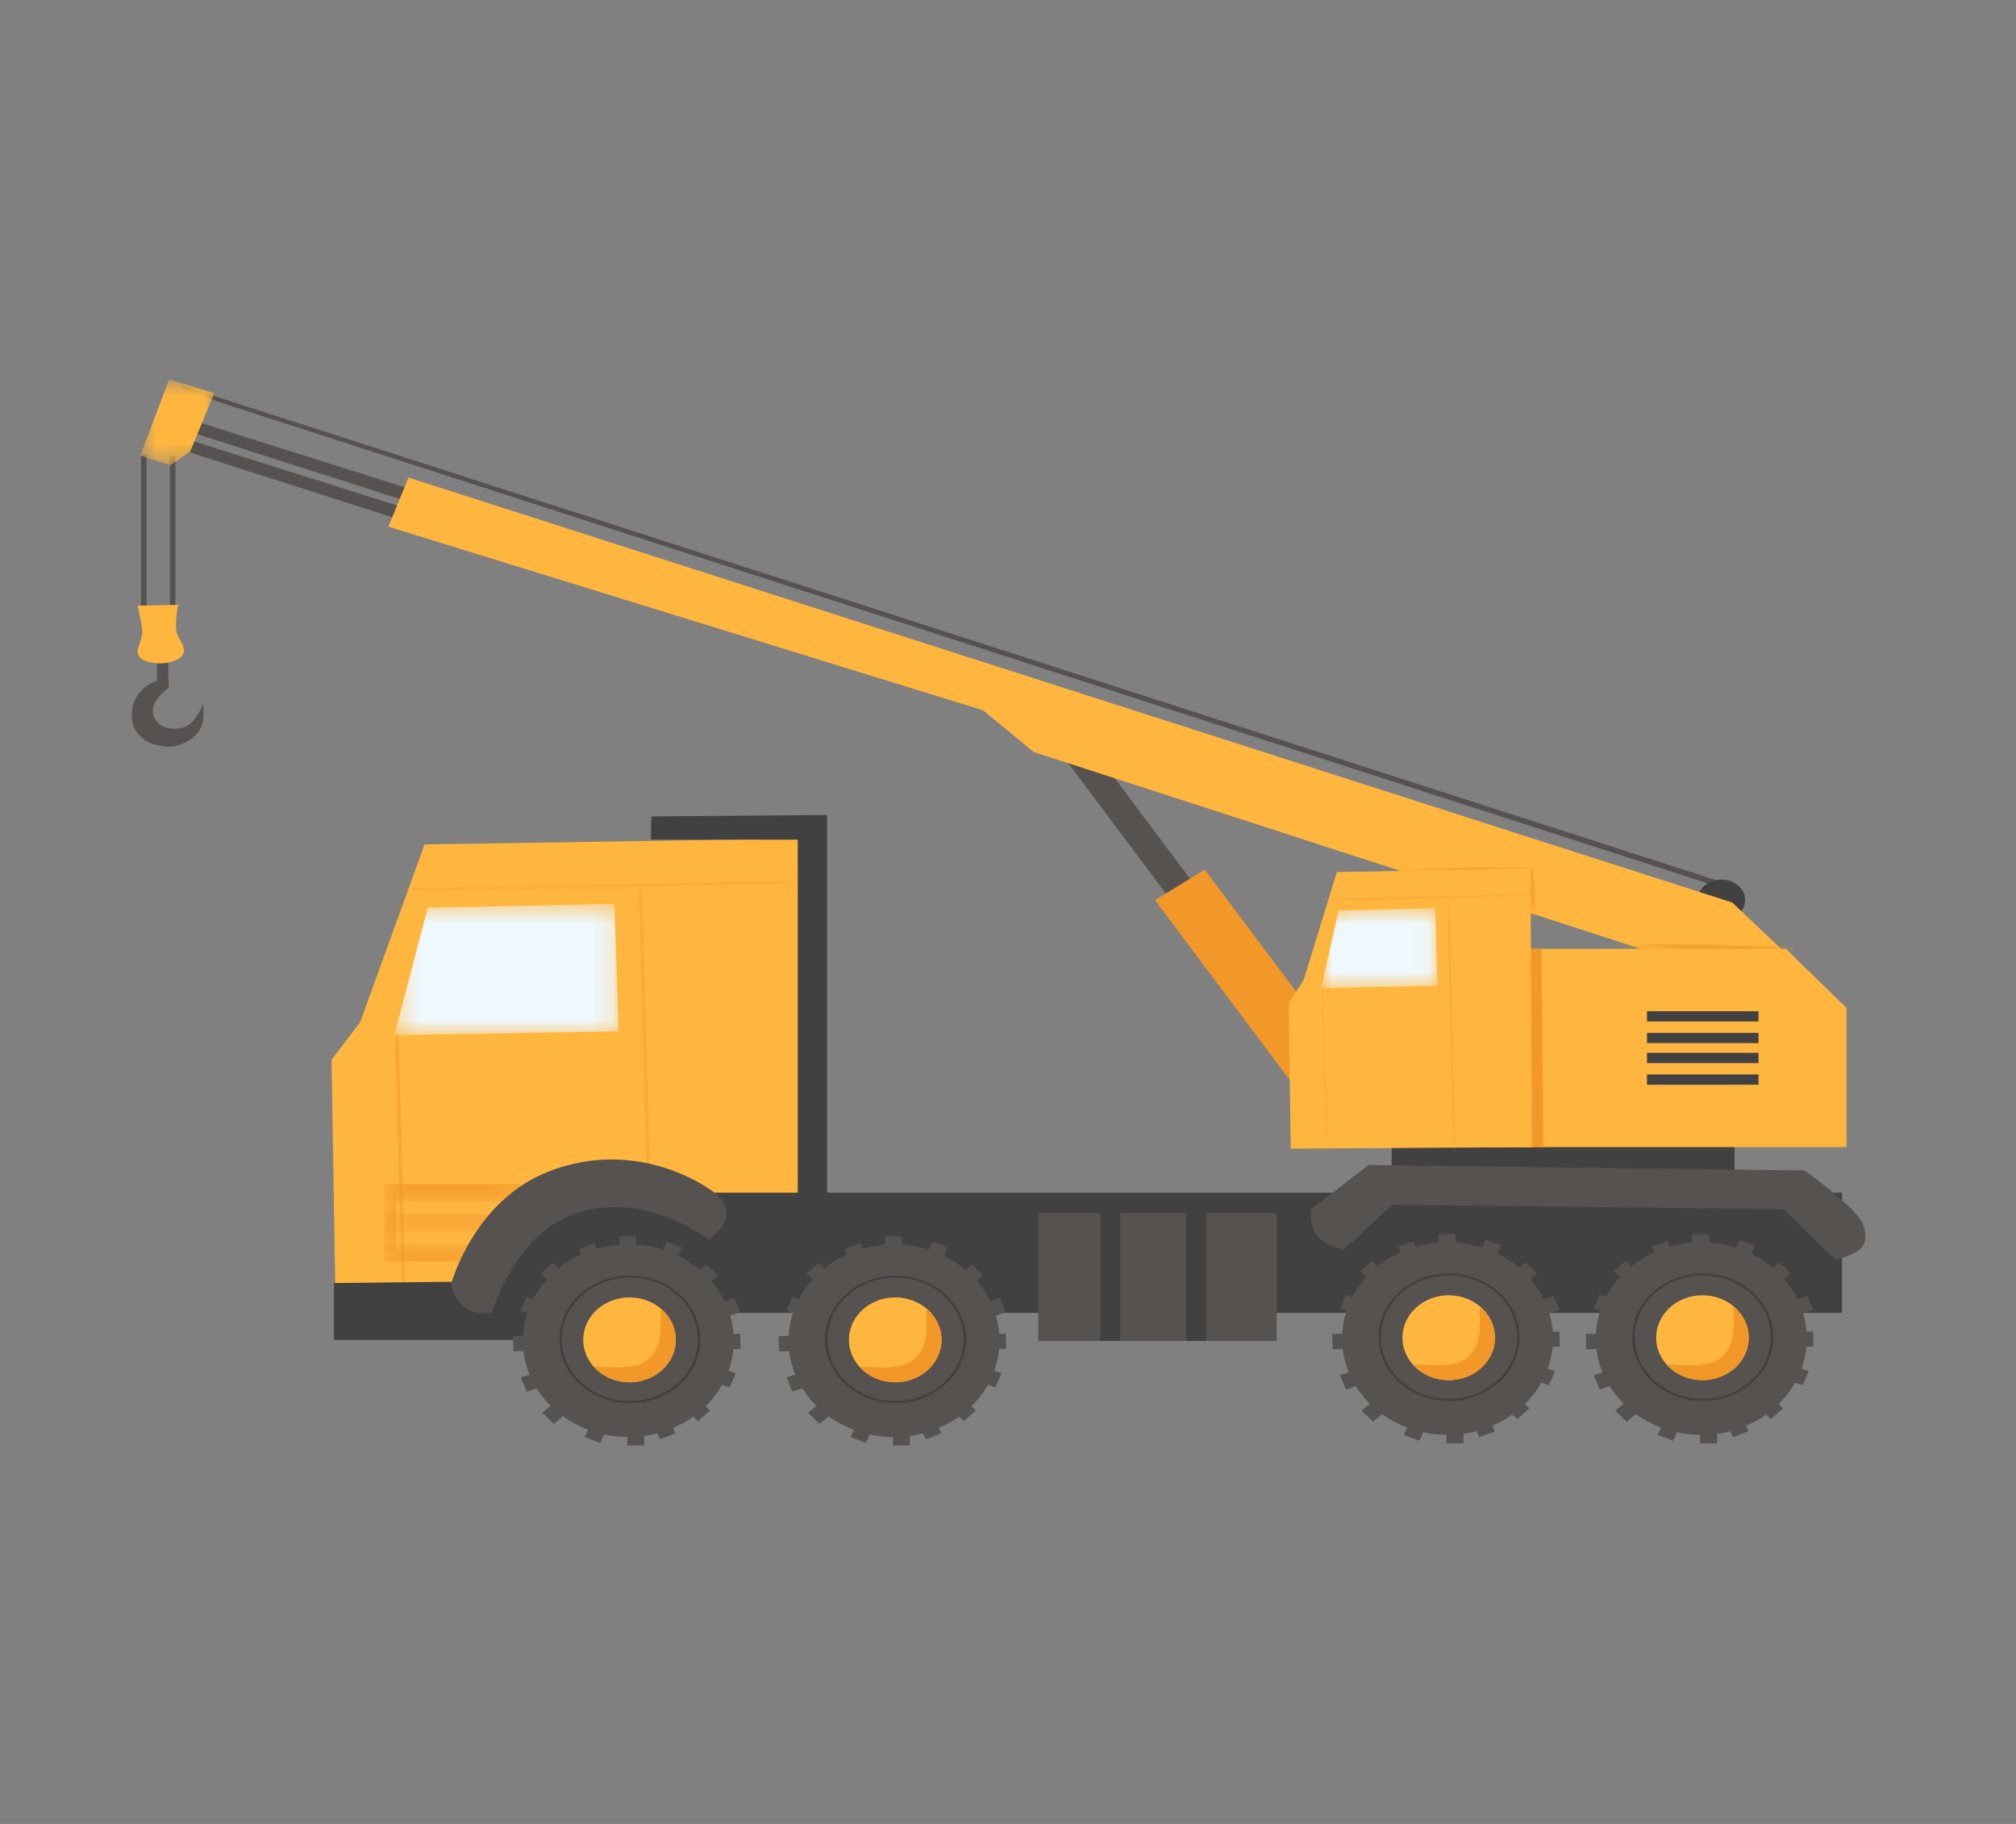 <svg width="84" height="76" viewBox="0 0 84 76" fill="none" xmlns="http://www.w3.org/2000/svg">
<rect x="0" y="0" width="84" height="76" fill="#808080" stroke="none"/>
<path fill-rule="evenodd" clip-rule="evenodd" d="M33.251 34.944L17.69 35.184L15.01 42.586L13.814 44.165L13.978 54.137L33.368 54.031L33.251 34.944Z" fill="#FFB63F"/>
<mask id="mask0_411_587" style="mask-type:luminance" maskUnits="userSpaceOnUse" x="15" y="36" width="19" height="2">
<path d="M15.97 36.593H33.371V37.156H15.97V36.593Z" fill="white"/>
</mask>
<g mask="url(#mask0_411_587)">
<mask id="mask1_411_587" style="mask-type:luminance" maskUnits="userSpaceOnUse" x="13" y="34" width="21" height="21">
<path fill-rule="evenodd" clip-rule="evenodd" d="M33.251 34.944L17.69 35.184L15.01 42.586L13.814 44.165L13.978 54.137L33.368 54.031L33.251 34.944Z" fill="white"/>
</mask>
<g mask="url(#mask1_411_587)">
<path fill-rule="evenodd" clip-rule="evenodd" d="M16.116 37.156L33.447 36.819C33.488 36.818 33.52 36.788 33.52 36.751C33.519 36.714 33.485 36.684 33.444 36.685L16.113 37.022C16.072 37.023 16.04 37.053 16.041 37.09C16.041 37.127 16.075 37.157 16.116 37.156Z" fill="#F29828"/>
</g>
</g>
<mask id="mask2_411_587" style="mask-type:luminance" maskUnits="userSpaceOnUse" x="26" y="36" width="2" height="17">
<path d="M26.548 36.968H27.274V52.825H26.548V36.968Z" fill="white"/>
</mask>
<g mask="url(#mask2_411_587)">
<mask id="mask3_411_587" style="mask-type:luminance" maskUnits="userSpaceOnUse" x="13" y="34" width="21" height="21">
<path fill-rule="evenodd" clip-rule="evenodd" d="M33.252 34.944L17.691 35.184L15.011 42.586L13.815 44.165L13.978 54.137L33.368 54.031L33.252 34.944Z" fill="white"/>
</mask>
<g mask="url(#mask3_411_587)">
<path fill-rule="evenodd" clip-rule="evenodd" d="M26.612 37.04L27.041 52.715C27.042 52.752 27.076 52.781 27.117 52.78C27.158 52.779 27.19 52.748 27.189 52.711L26.76 37.037C26.759 37 26.725 36.971 26.684 36.972C26.643 36.973 26.611 37.003 26.612 37.04Z" fill="#F29828"/>
</g>
</g>
<mask id="mask4_411_587" style="mask-type:luminance" maskUnits="userSpaceOnUse" x="16" y="42" width="2" height="13">
<path d="M16.385 42.879H17.111V54.138H16.385V42.879Z" fill="white"/>
</mask>
<g mask="url(#mask4_411_587)">
<mask id="mask5_411_587" style="mask-type:luminance" maskUnits="userSpaceOnUse" x="13" y="34" width="21" height="21">
<path fill-rule="evenodd" clip-rule="evenodd" d="M33.251 34.944L17.69 35.184L15.01 42.586L13.814 44.165L13.978 54.137L33.368 54.031L33.251 34.944Z" fill="white"/>
</mask>
<g mask="url(#mask5_411_587)">
<path fill-rule="evenodd" clip-rule="evenodd" d="M16.457 43.008L16.885 58.682C16.886 58.719 16.92 58.748 16.961 58.747C17.002 58.746 17.034 58.716 17.033 58.679L16.604 43.005C16.604 42.968 16.57 42.938 16.529 42.939C16.488 42.94 16.456 42.971 16.457 43.008Z" fill="#F29828"/>
</g>
</g>
<mask id="mask6_411_587" style="mask-type:luminance" maskUnits="userSpaceOnUse" x="15" y="49" width="7" height="2">
<path d="M15.97 49.259H21.778V50.104H15.97V49.259Z" fill="white"/>
</mask>
<g mask="url(#mask6_411_587)">
<mask id="mask7_411_587" style="mask-type:luminance" maskUnits="userSpaceOnUse" x="13" y="34" width="21" height="21">
<path fill-rule="evenodd" clip-rule="evenodd" d="M33.251 34.944L17.69 35.184L15.01 42.586L13.814 44.165L13.978 54.137L33.368 54.031L33.251 34.944Z" fill="white"/>
</mask>
<g mask="url(#mask7_411_587)">
<path fill-rule="evenodd" clip-rule="evenodd" d="M16.013 49.332H21.712V50.068H16.013V49.332Z" fill="#F29828"/>
</g>
</g>
<mask id="mask8_411_587" style="mask-type:luminance" maskUnits="userSpaceOnUse" x="15" y="49" width="2" height="4">
<path d="M15.97 49.635H16.592V52.262H15.97V49.635Z" fill="white"/>
</mask>
<g mask="url(#mask8_411_587)">
<mask id="mask9_411_587" style="mask-type:luminance" maskUnits="userSpaceOnUse" x="13" y="34" width="21" height="21">
<path fill-rule="evenodd" clip-rule="evenodd" d="M33.251 34.944L17.69 35.184L15.01 42.586L13.814 44.165L13.978 54.137L33.368 54.031L33.251 34.944Z" fill="white"/>
</mask>
<g mask="url(#mask9_411_587)">
<path fill-rule="evenodd" clip-rule="evenodd" d="M16.013 49.699H16.51V52.202H16.013V49.699Z" fill="#F29828"/>
</g>
</g>
<mask id="mask10_411_587" style="mask-type:luminance" maskUnits="userSpaceOnUse" x="15" y="50" width="7" height="2">
<path d="M15.97 50.573H21.57V51.324H15.97V50.573Z" fill="white"/>
</mask>
<g mask="url(#mask10_411_587)">
<mask id="mask11_411_587" style="mask-type:luminance" maskUnits="userSpaceOnUse" x="13" y="34" width="21" height="21">
<path fill-rule="evenodd" clip-rule="evenodd" d="M33.251 34.944L17.69 35.184L15.01 42.586L13.814 44.165L13.978 54.137L33.368 54.031L33.251 34.944Z" fill="white"/>
</mask>
<g mask="url(#mask11_411_587)">
<path fill-rule="evenodd" clip-rule="evenodd" d="M16.013 50.583H21.532V51.319H16.013V50.583Z" fill="#F29828"/>
</g>
</g>
<mask id="mask12_411_587" style="mask-type:luminance" maskUnits="userSpaceOnUse" x="15" y="51" width="6" height="2">
<path d="M15.97 51.793H20.741V52.637H15.97V51.793Z" fill="white"/>
</mask>
<g mask="url(#mask12_411_587)">
<mask id="mask13_411_587" style="mask-type:luminance" maskUnits="userSpaceOnUse" x="13" y="34" width="21" height="21">
<path fill-rule="evenodd" clip-rule="evenodd" d="M33.251 34.944L17.69 35.184L15.01 42.586L13.814 44.165L13.978 54.137L33.368 54.031L33.251 34.944Z" fill="white"/>
</mask>
<g mask="url(#mask13_411_587)">
<path fill-rule="evenodd" clip-rule="evenodd" d="M16.013 51.834H20.701V52.57H16.013V51.834Z" fill="#F29828"/>
</g>
</g>
<mask id="mask14_411_587" style="mask-type:luminance" maskUnits="userSpaceOnUse" x="16" y="37" width="10" height="7">
<path d="M16.385 37.625H25.822V43.161H16.385V37.625Z" fill="white"/>
</mask>
<g mask="url(#mask14_411_587)">
<mask id="mask15_411_587" style="mask-type:luminance" maskUnits="userSpaceOnUse" x="13" y="34" width="21" height="21">
<path fill-rule="evenodd" clip-rule="evenodd" d="M33.251 34.944L17.69 35.184L15.01 42.586L13.814 44.165L13.978 54.137L33.368 54.031L33.251 34.944Z" fill="white"/>
</mask>
<g mask="url(#mask15_411_587)">
<path fill-rule="evenodd" clip-rule="evenodd" d="M25.6 37.661L17.824 37.822L16.429 43.135L25.773 42.972L25.6 37.661Z" fill="#EEF9FF"/>
</g>
</g>
<path fill-rule="evenodd" clip-rule="evenodd" d="M34.464 52.201V33.961L27.139 34.018L27.12 34.981L33.239 34.99V52.201H34.464Z" fill="#414141"/>
<path fill-rule="evenodd" clip-rule="evenodd" d="M43.25 30.117L44.255 29.501L55.812 44.928L54.807 45.544L43.25 30.117Z" fill="#55524F"/>
<path fill-rule="evenodd" clip-rule="evenodd" d="M48.124 37.507L50.198 36.237L56.427 44.551L54.353 45.822L48.124 37.507Z" fill="#F29828"/>
<path fill-rule="evenodd" clip-rule="evenodd" d="M6.699 17.954L6.566 18.422L18.454 22.226L18.517 21.687L6.699 17.954Z" fill="#55524F"/>
<path fill-rule="evenodd" clip-rule="evenodd" d="M7.063 17.211L6.93 17.678L18.818 21.482L18.881 20.943L7.063 17.211Z" fill="#55524F"/>
<path fill-rule="evenodd" clip-rule="evenodd" d="M7.484 16.036L7.73 16.301L72.366 37.198L72.348 36.947L7.484 16.036Z" fill="#55524F"/>
<path d="M72.714 37.496C72.714 37.551 72.708 37.606 72.695 37.661C72.682 37.715 72.664 37.768 72.639 37.819C72.614 37.87 72.584 37.919 72.547 37.965C72.511 38.011 72.47 38.054 72.424 38.093C72.378 38.132 72.328 38.167 72.274 38.198C72.22 38.229 72.163 38.255 72.103 38.276C72.043 38.297 71.981 38.313 71.917 38.324C71.854 38.335 71.789 38.34 71.724 38.34C71.659 38.34 71.595 38.335 71.531 38.324C71.467 38.313 71.405 38.297 71.345 38.276C71.285 38.255 71.228 38.229 71.174 38.198C71.12 38.167 71.07 38.132 71.024 38.093C70.978 38.054 70.937 38.011 70.901 37.965C70.865 37.919 70.834 37.87 70.809 37.819C70.784 37.768 70.766 37.715 70.753 37.661C70.74 37.606 70.734 37.551 70.734 37.496C70.734 37.44 70.74 37.385 70.753 37.331C70.766 37.277 70.784 37.224 70.809 37.173C70.834 37.121 70.865 37.073 70.901 37.027C70.937 36.981 70.978 36.938 71.024 36.899C71.07 36.859 71.12 36.825 71.174 36.794C71.228 36.763 71.285 36.737 71.345 36.716C71.405 36.694 71.467 36.678 71.531 36.668C71.595 36.657 71.659 36.651 71.724 36.651C71.789 36.651 71.854 36.657 71.917 36.668C71.981 36.678 72.043 36.694 72.103 36.716C72.163 36.737 72.22 36.763 72.274 36.794C72.328 36.825 72.378 36.859 72.424 36.899C72.47 36.938 72.511 36.981 72.547 37.027C72.584 37.073 72.614 37.121 72.639 37.173C72.664 37.224 72.682 37.277 72.695 37.331C72.708 37.385 72.714 37.44 72.714 37.496Z" fill="#414141"/>
<path fill-rule="evenodd" clip-rule="evenodd" d="M5.878 18.97H6.107V25.887H5.878V18.97Z" fill="#55524F"/>
<path fill-rule="evenodd" clip-rule="evenodd" d="M7.081 19.007H7.309V25.925H7.081V19.007Z" fill="#55524F"/>
<mask id="mask16_411_587" style="mask-type:luminance" maskUnits="userSpaceOnUse" x="5" y="15" width="5" height="5">
<path d="M5.808 15.765H9.022V19.422H5.808V15.765Z" fill="white"/>
</mask>
<g mask="url(#mask16_411_587)">
<path fill-rule="evenodd" clip-rule="evenodd" d="M8.93 16.381L7.045 15.811L5.845 18.991L7.105 19.383L7.927 18.81L8.93 16.381Z" fill="#FFB63F"/>
</g>
<path fill-rule="evenodd" clip-rule="evenodd" d="M7.029 28.663C7.029 28.663 5.961 29.366 6.529 30.06C6.847 30.449 7.545 30.448 7.901 30.175C8.226 29.924 8.467 29.381 8.439 29.297C8.439 29.297 8.592 29.917 8.334 30.383C8.087 30.83 7.483 31.11 7.067 31.11C6.216 31.11 5.345 30.643 5.515 29.525C5.65 28.635 6.541 28.363 6.541 28.363L6.543 27.102L6.999 27.141L7.029 28.663Z" fill="#55524F"/>
<path fill-rule="evenodd" clip-rule="evenodd" d="M7.414 25.201L5.731 25.236C5.731 25.236 5.921 25.987 5.929 26.335C5.938 26.677 5.622 27.075 5.779 27.326C6.065 27.783 7.424 27.734 7.641 27.233C7.772 26.931 7.375 26.589 7.338 26.251C7.3 25.912 7.414 25.201 7.414 25.201Z" fill="#FFB63F"/>
<path fill-rule="evenodd" clip-rule="evenodd" d="M17.021 19.899L16.182 21.945L40.956 29.596L43.07 31.334L74.76 41.61L76.327 41.546L72.177 37.606L17.021 19.899Z" fill="#FFB63F"/>
<mask id="mask17_411_587" style="mask-type:luminance" maskUnits="userSpaceOnUse" x="56" y="36" width="9" height="4">
<path d="M56.933 36.03H64.089V39.97H56.933V36.03Z" fill="white"/>
</mask>
<g mask="url(#mask17_411_587)">
<mask id="mask18_411_587" style="mask-type:luminance" maskUnits="userSpaceOnUse" x="15" y="19" width="63" height="24">
<path d="M15.94 22.55L17.061 19.722L77.242 39.237L76.121 42.065L15.94 22.55Z" fill="white"/>
</mask>
<g mask="url(#mask18_411_587)">
<mask id="mask19_411_587" style="mask-type:luminance" maskUnits="userSpaceOnUse" x="16" y="19" width="61" height="23">
<path fill-rule="evenodd" clip-rule="evenodd" d="M17.02 19.899L16.181 21.945L40.955 29.596L43.07 31.334L74.759 41.61L76.326 41.546L72.176 37.606L17.02 19.899Z" fill="white"/>
</mask>
<g mask="url(#mask19_411_587)">
<path fill-rule="evenodd" clip-rule="evenodd" d="M57.016 36.12C56.918 36.078 57.44 36.645 57.476 36.634C57.913 36.498 57.694 36.375 58.153 36.293C59.368 36.078 63.874 36.166 63.874 36.166C63.874 36.166 64.132 38.618 63.902 39.877L57.016 36.12Z" fill="#F29828"/>
</g>
</g>
</g>
<mask id="mask20_411_587" style="mask-type:luminance" maskUnits="userSpaceOnUse" x="64" y="39" width="11" height="3">
<path d="M64.504 39.22H74.874V41.659H64.504V39.22Z" fill="white"/>
</mask>
<g mask="url(#mask20_411_587)">
<mask id="mask21_411_587" style="mask-type:luminance" maskUnits="userSpaceOnUse" x="15" y="19" width="63" height="24">
<path d="M15.94 22.55L17.061 19.722L77.243 39.237L76.122 42.065L15.94 22.55Z" fill="white"/>
</mask>
<g mask="url(#mask21_411_587)">
<mask id="mask22_411_587" style="mask-type:luminance" maskUnits="userSpaceOnUse" x="16" y="19" width="61" height="23">
<path fill-rule="evenodd" clip-rule="evenodd" d="M17.021 19.899L16.182 21.945L40.956 29.596L43.07 31.334L74.76 41.61L76.327 41.546L72.177 37.606L17.021 19.899Z" fill="white"/>
</mask>
<g mask="url(#mask22_411_587)">
<path fill-rule="evenodd" clip-rule="evenodd" d="M66.415 40.743C66.317 40.702 64.525 41.475 64.542 41.446C64.711 41.137 66.354 39.256 66.354 39.256L74.812 39.459C74.812 39.459 73.938 41.465 73.707 42.724L66.415 40.743Z" fill="#F29828"/>
</g>
</g>
</g>
<path fill-rule="evenodd" clip-rule="evenodd" d="M57.986 46.957H72.272V50.261H57.986V46.957Z" fill="#414141"/>
<path fill-rule="evenodd" clip-rule="evenodd" d="M76.937 41.994L74.408 39.536H62.102V47.798H76.937V41.994Z" fill="#FFB63F"/>
<path fill-rule="evenodd" clip-rule="evenodd" d="M64.309 47.798L64.226 39.536H62.102V47.798H64.309Z" fill="#F29828"/>
<path fill-rule="evenodd" clip-rule="evenodd" d="M73.272 44.77H68.625V45.198H73.272V44.77ZM73.272 43.869H68.625V44.297H73.272V43.869ZM73.272 43.037H68.625V43.464H73.272V43.037ZM73.272 42.136H68.625V42.563H73.272V42.136Z" fill="#414141"/>
<path fill-rule="evenodd" clip-rule="evenodd" d="M63.77 36.191L55.704 36.337L54.315 40.838L53.695 41.799L53.78 47.863L63.83 47.799L63.77 36.191Z" fill="#FFB63F"/>
<mask id="mask23_411_587" style="mask-type:luminance" maskUnits="userSpaceOnUse" x="54" y="37" width="10" height="1">
<path d="M54.755 37.249H63.832V37.625H54.755V37.249Z" fill="white"/>
</mask>
<g mask="url(#mask23_411_587)">
<mask id="mask24_411_587" style="mask-type:luminance" maskUnits="userSpaceOnUse" x="53" y="36" width="11" height="12">
<path fill-rule="evenodd" clip-rule="evenodd" d="M63.77 36.191L55.704 36.337L54.315 40.838L53.695 41.799L53.78 47.863L63.83 47.799L63.77 36.191Z" fill="white"/>
</mask>
<g mask="url(#mask24_411_587)">
<path fill-rule="evenodd" clip-rule="evenodd" d="M54.888 37.536L63.872 37.331C63.893 37.33 63.91 37.312 63.909 37.289C63.909 37.267 63.891 37.249 63.87 37.249L54.887 37.454C54.866 37.455 54.849 37.473 54.849 37.496C54.85 37.518 54.867 37.536 54.888 37.536Z" fill="#F29828"/>
</g>
</g>
<mask id="mask25_411_587" style="mask-type:luminance" maskUnits="userSpaceOnUse" x="60" y="37" width="1" height="11">
<path d="M60.252 37.343H60.667V47.866H60.252V37.343Z" fill="white"/>
</mask>
<g mask="url(#mask25_411_587)">
<mask id="mask26_411_587" style="mask-type:luminance" maskUnits="userSpaceOnUse" x="53" y="36" width="11" height="12">
<path fill-rule="evenodd" clip-rule="evenodd" d="M63.77 36.191L55.705 36.337L54.316 40.838L53.695 41.799L53.78 47.863L63.831 47.799L63.77 36.191Z" fill="white"/>
</mask>
<g mask="url(#mask26_411_587)">
<path fill-rule="evenodd" clip-rule="evenodd" d="M60.311 37.47L60.549 48C60.55 48.025 60.568 48.044 60.591 48.044C60.614 48.043 60.632 48.022 60.631 47.998L60.393 37.468C60.392 37.443 60.373 37.423 60.351 37.424C60.328 37.425 60.31 37.445 60.311 37.47Z" fill="#F29828"/>
</g>
</g>
<mask id="mask27_411_587" style="mask-type:luminance" maskUnits="userSpaceOnUse" x="54" y="41" width="2" height="7">
<path d="M54.963 41.002H55.378V47.866H54.963V41.002Z" fill="white"/>
</mask>
<g mask="url(#mask27_411_587)">
<mask id="mask28_411_587" style="mask-type:luminance" maskUnits="userSpaceOnUse" x="53" y="36" width="11" height="12">
<path fill-rule="evenodd" clip-rule="evenodd" d="M63.77 36.191L55.704 36.337L54.315 40.838L53.695 41.799L53.78 47.863L63.83 47.799L63.77 36.191Z" fill="white"/>
</mask>
<g mask="url(#mask28_411_587)">
<path fill-rule="evenodd" clip-rule="evenodd" d="M55.065 41.094L55.287 50.627C55.288 50.65 55.305 50.667 55.326 50.667C55.347 50.666 55.364 50.648 55.364 50.625L55.142 41.092C55.141 41.07 55.123 41.052 55.102 41.053C55.081 41.053 55.065 41.072 55.065 41.094Z" fill="#F29828"/>
</g>
</g>
<mask id="mask29_411_587" style="mask-type:luminance" maskUnits="userSpaceOnUse" x="54" y="37" width="6" height="5">
<path d="M54.963 37.812H59.941V41.19H54.963V37.812Z" fill="white"/>
</mask>
<g mask="url(#mask29_411_587)">
<mask id="mask30_411_587" style="mask-type:luminance" maskUnits="userSpaceOnUse" x="53" y="36" width="11" height="12">
<path fill-rule="evenodd" clip-rule="evenodd" d="M63.77 36.191L55.704 36.337L54.315 40.838L53.695 41.799L53.78 47.863L63.83 47.799L63.77 36.191Z" fill="white"/>
</mask>
<g mask="url(#mask30_411_587)">
<path fill-rule="evenodd" clip-rule="evenodd" d="M59.804 37.843L55.774 37.941L55.05 41.172L59.894 41.073L59.804 37.843Z" fill="#EEF9FF"/>
</g>
</g>
<path fill-rule="evenodd" clip-rule="evenodd" d="M28.391 53.462L26.48 50.035H22.886L20.686 53.388L13.915 53.462V55.833H28.391V53.462Z" fill="#414141"/>
<path fill-rule="evenodd" clip-rule="evenodd" d="M24.486 49.698H76.751V54.703H24.486V49.698Z" fill="#414141"/>
<path d="M30.576 55.862C30.576 55.993 30.569 56.125 30.555 56.256C30.541 56.386 30.52 56.517 30.492 56.645C30.463 56.775 30.429 56.902 30.387 57.028C30.345 57.154 30.297 57.277 30.241 57.399C30.186 57.521 30.125 57.639 30.057 57.755C29.989 57.871 29.915 57.984 29.836 58.094C29.755 58.203 29.67 58.308 29.578 58.41C29.487 58.512 29.39 58.609 29.289 58.702C29.187 58.795 29.081 58.883 28.969 58.967C28.858 59.05 28.742 59.129 28.623 59.202C28.503 59.275 28.38 59.342 28.253 59.404C28.126 59.467 27.996 59.523 27.863 59.573C27.73 59.623 27.595 59.667 27.457 59.706C27.319 59.744 27.18 59.776 27.038 59.802C26.897 59.827 26.755 59.846 26.611 59.859C26.468 59.872 26.325 59.879 26.181 59.879C26.037 59.879 25.893 59.872 25.75 59.859C25.607 59.846 25.465 59.827 25.323 59.802C25.182 59.776 25.043 59.744 24.905 59.706C24.767 59.667 24.632 59.623 24.499 59.573C24.366 59.523 24.236 59.467 24.109 59.404C23.982 59.342 23.858 59.275 23.739 59.202C23.619 59.129 23.504 59.05 23.393 58.967C23.281 58.883 23.175 58.795 23.073 58.702C22.971 58.609 22.875 58.512 22.783 58.41C22.692 58.308 22.606 58.203 22.526 58.094C22.446 57.984 22.372 57.871 22.305 57.755C22.236 57.639 22.175 57.521 22.12 57.399C22.065 57.277 22.017 57.154 21.975 57.028C21.933 56.902 21.898 56.775 21.87 56.645C21.842 56.517 21.821 56.386 21.807 56.256C21.793 56.125 21.786 55.993 21.786 55.862C21.786 55.73 21.793 55.599 21.807 55.468C21.821 55.337 21.842 55.207 21.87 55.078C21.898 54.949 21.933 54.822 21.975 54.696C22.017 54.57 22.065 54.447 22.12 54.325C22.175 54.203 22.236 54.084 22.305 53.968C22.372 53.852 22.446 53.74 22.526 53.63C22.606 53.521 22.692 53.416 22.783 53.314C22.875 53.212 22.971 53.115 23.073 53.022C23.175 52.929 23.281 52.84 23.393 52.757C23.504 52.673 23.619 52.595 23.739 52.522C23.858 52.449 23.982 52.382 24.109 52.32C24.236 52.257 24.366 52.201 24.499 52.151C24.632 52.1 24.767 52.056 24.905 52.018C25.043 51.98 25.182 51.948 25.323 51.922C25.465 51.897 25.607 51.877 25.75 51.864C25.893 51.852 26.037 51.845 26.181 51.845C26.325 51.845 26.468 51.852 26.611 51.864C26.755 51.877 26.897 51.897 27.038 51.922C27.18 51.948 27.319 51.98 27.457 52.018C27.595 52.056 27.73 52.1 27.863 52.151C27.996 52.201 28.126 52.257 28.253 52.32C28.38 52.382 28.503 52.449 28.623 52.522C28.742 52.595 28.858 52.673 28.969 52.757C29.081 52.84 29.187 52.929 29.289 53.022C29.39 53.115 29.487 53.212 29.578 53.314C29.67 53.416 29.755 53.521 29.836 53.63C29.915 53.74 29.989 53.852 30.057 53.968C30.125 54.084 30.186 54.203 30.241 54.325C30.297 54.447 30.345 54.57 30.387 54.696C30.429 54.822 30.463 54.949 30.492 55.078C30.52 55.207 30.541 55.337 30.555 55.468C30.569 55.599 30.576 55.73 30.576 55.862Z" fill="#55524F"/>
<path fill-rule="evenodd" clip-rule="evenodd" d="M26.84 58.989H26.138V60.231H26.84V58.989ZM25.537 58.98L24.894 58.736L24.363 59.88L25.007 60.124L25.537 58.98ZM27.501 59.968L28.148 59.734L27.641 58.582L26.993 58.816L27.501 59.968ZM24.086 58.48L23.605 58.019L22.598 58.868L23.078 59.33L24.086 58.48ZM29.089 59.213L29.59 58.77L28.622 57.883L28.121 58.326L29.089 59.213ZM23.232 57.556L22.989 56.964L21.703 57.396L21.947 57.988L23.232 57.556ZM30.402 57.812L30.656 57.225L29.38 56.772L29.125 57.36L30.402 57.812ZM22.772 56.277L22.755 55.645L21.375 55.674L21.391 56.307L22.772 56.277ZM30.856 56.204L30.839 55.572L29.459 55.601L29.475 56.234L30.856 56.204ZM30.844 54.676L30.6 54.085L29.315 54.517L29.558 55.108L30.844 54.676ZM22.968 55.072L23.223 54.484L21.946 54.032L21.691 54.62L22.968 55.072ZM29.916 53.152L29.435 52.69L28.427 53.54L28.908 54.002L29.916 53.152ZM23.502 53.954L24.003 53.511L23.035 52.625L22.534 53.068L23.502 53.954ZM24.628 53.188L25.276 52.954L24.768 51.802L24.12 52.036L24.628 53.188ZM28.419 51.988L27.776 51.744L27.245 52.888L27.889 53.132L28.419 51.988ZM26.507 51.517H25.804V52.76H26.507V51.517Z" fill="#55524F"/>
<path d="M28.159 55.829C28.159 55.886 28.155 55.944 28.149 56.002C28.143 56.06 28.134 56.117 28.121 56.174C28.109 56.231 28.094 56.287 28.075 56.342C28.057 56.397 28.036 56.452 28.011 56.506C27.988 56.559 27.96 56.611 27.931 56.662C27.901 56.714 27.868 56.763 27.833 56.812C27.798 56.86 27.761 56.906 27.721 56.951C27.68 56.996 27.638 57.038 27.593 57.08C27.549 57.121 27.502 57.159 27.453 57.196C27.404 57.233 27.354 57.267 27.301 57.299C27.249 57.332 27.194 57.361 27.139 57.389C27.083 57.416 27.026 57.441 26.968 57.463C26.909 57.485 26.85 57.505 26.789 57.522C26.729 57.538 26.668 57.552 26.606 57.564C26.544 57.575 26.481 57.584 26.419 57.589C26.356 57.595 26.293 57.598 26.229 57.598C26.166 57.598 26.103 57.595 26.041 57.589C25.977 57.584 25.915 57.575 25.853 57.564C25.791 57.552 25.73 57.538 25.67 57.522C25.609 57.505 25.55 57.485 25.491 57.463C25.433 57.441 25.376 57.416 25.32 57.389C25.265 57.361 25.211 57.332 25.158 57.299C25.105 57.267 25.055 57.233 25.006 57.196C24.957 57.159 24.91 57.121 24.866 57.08C24.821 57.038 24.778 56.996 24.739 56.951C24.699 56.906 24.661 56.86 24.626 56.812C24.591 56.763 24.558 56.714 24.528 56.662C24.498 56.611 24.472 56.559 24.447 56.506C24.423 56.452 24.402 56.397 24.384 56.342C24.365 56.287 24.35 56.231 24.338 56.174C24.326 56.117 24.316 56.06 24.31 56.002C24.304 55.944 24.301 55.886 24.301 55.829C24.301 55.771 24.304 55.713 24.31 55.655C24.316 55.598 24.326 55.541 24.338 55.484C24.35 55.427 24.365 55.37 24.384 55.315C24.402 55.26 24.423 55.205 24.447 55.152C24.472 55.098 24.498 55.046 24.528 54.995C24.558 54.944 24.591 54.894 24.626 54.846C24.661 54.798 24.699 54.751 24.739 54.706C24.778 54.662 24.821 54.619 24.866 54.578C24.91 54.537 24.957 54.498 25.006 54.461C25.055 54.425 25.105 54.39 25.158 54.358C25.211 54.325 25.265 54.296 25.32 54.269C25.376 54.241 25.433 54.217 25.491 54.194C25.55 54.172 25.609 54.153 25.67 54.136C25.73 54.119 25.791 54.105 25.853 54.094C25.915 54.083 25.977 54.074 26.041 54.068C26.103 54.063 26.166 54.06 26.229 54.06C26.293 54.06 26.356 54.063 26.419 54.068C26.481 54.074 26.544 54.083 26.606 54.094C26.668 54.105 26.729 54.119 26.789 54.136C26.85 54.153 26.909 54.172 26.968 54.194C27.026 54.217 27.083 54.241 27.139 54.269C27.194 54.296 27.249 54.325 27.301 54.358C27.354 54.39 27.404 54.425 27.453 54.461C27.502 54.498 27.549 54.537 27.593 54.578C27.638 54.619 27.68 54.662 27.721 54.706C27.761 54.751 27.798 54.798 27.833 54.846C27.868 54.894 27.901 54.944 27.931 54.995C27.96 55.046 27.988 55.098 28.011 55.152C28.036 55.205 28.057 55.26 28.075 55.315C28.094 55.37 28.109 55.427 28.121 55.484C28.134 55.541 28.143 55.598 28.149 55.655C28.155 55.713 28.159 55.771 28.159 55.829Z" fill="#FFB63F"/>
<path fill-rule="evenodd" clip-rule="evenodd" d="M26.933 56.702C27.937 56.006 27.285 54.275 27.637 54.62C27.96 54.936 28.158 55.361 28.158 55.829C28.158 56.805 27.294 57.598 26.229 57.598C25.684 57.598 25.191 57.39 24.84 57.055C24.506 56.737 26.116 57.268 26.933 56.702Z" fill="#F29828"/>
<path fill-rule="evenodd" clip-rule="evenodd" d="M26.244 53.148C24.622 53.148 23.306 54.34 23.306 55.807C23.306 57.275 24.622 58.466 26.244 58.466C27.865 58.466 29.181 57.275 29.181 55.807C29.181 54.34 27.865 53.148 26.244 53.148ZM26.244 53.238C27.81 53.238 29.082 54.389 29.082 55.807C29.082 57.225 27.81 58.376 26.244 58.376C24.677 58.376 23.405 57.225 23.405 55.807C23.405 54.389 24.677 53.238 26.244 53.238Z" fill="#414141"/>
<path d="M41.647 55.862C41.647 55.993 41.641 56.125 41.626 56.256C41.612 56.386 41.591 56.517 41.563 56.645C41.535 56.775 41.5 56.902 41.458 57.028C41.416 57.154 41.368 57.277 41.313 57.399C41.258 57.521 41.196 57.639 41.129 57.755C41.06 57.871 40.987 57.984 40.907 58.094C40.827 58.203 40.741 58.308 40.65 58.41C40.559 58.512 40.462 58.609 40.36 58.702C40.258 58.795 40.152 58.883 40.04 58.967C39.929 59.05 39.814 59.129 39.694 59.202C39.574 59.275 39.451 59.342 39.324 59.404C39.197 59.467 39.067 59.523 38.934 59.573C38.801 59.623 38.666 59.667 38.528 59.706C38.39 59.744 38.251 59.776 38.11 59.802C37.968 59.827 37.826 59.846 37.683 59.859C37.54 59.872 37.396 59.879 37.252 59.879C37.108 59.879 36.965 59.872 36.821 59.859C36.678 59.846 36.536 59.827 36.395 59.802C36.254 59.776 36.114 59.744 35.976 59.706C35.838 59.667 35.703 59.623 35.57 59.573C35.437 59.523 35.307 59.467 35.18 59.404C35.053 59.342 34.93 59.275 34.81 59.202C34.69 59.129 34.575 59.05 34.464 58.967C34.352 58.883 34.246 58.795 34.144 58.702C34.042 58.609 33.946 58.512 33.854 58.41C33.763 58.308 33.678 58.203 33.597 58.094C33.518 57.984 33.444 57.871 33.376 57.755C33.308 57.639 33.247 57.521 33.191 57.399C33.136 57.277 33.088 57.154 33.046 57.028C33.004 56.902 32.969 56.775 32.941 56.645C32.913 56.517 32.892 56.386 32.878 56.256C32.864 56.125 32.857 55.993 32.857 55.862C32.857 55.73 32.864 55.599 32.878 55.468C32.892 55.337 32.913 55.207 32.941 55.078C32.969 54.949 33.004 54.822 33.046 54.696C33.088 54.57 33.136 54.447 33.191 54.325C33.247 54.203 33.308 54.084 33.376 53.968C33.444 53.852 33.518 53.74 33.597 53.63C33.678 53.521 33.763 53.416 33.855 53.314C33.946 53.212 34.042 53.115 34.144 53.022C34.246 52.929 34.352 52.84 34.464 52.757C34.575 52.673 34.69 52.595 34.81 52.522C34.93 52.449 35.053 52.382 35.18 52.32C35.307 52.257 35.437 52.201 35.57 52.151C35.703 52.1 35.838 52.056 35.976 52.018C36.114 51.98 36.254 51.948 36.395 51.922C36.536 51.897 36.678 51.877 36.821 51.864C36.965 51.852 37.108 51.845 37.252 51.845C37.396 51.845 37.54 51.852 37.683 51.864C37.826 51.877 37.968 51.897 38.11 51.922C38.251 51.948 38.39 51.98 38.528 52.018C38.666 52.056 38.801 52.1 38.934 52.151C39.067 52.201 39.197 52.257 39.324 52.32C39.451 52.382 39.574 52.449 39.694 52.522C39.814 52.595 39.929 52.673 40.04 52.757C40.152 52.84 40.258 52.929 40.36 53.022C40.462 53.115 40.559 53.212 40.65 53.314C40.741 53.416 40.827 53.521 40.907 53.63C40.987 53.74 41.06 53.852 41.129 53.968C41.196 54.084 41.258 54.203 41.313 54.325C41.368 54.447 41.416 54.57 41.458 54.696C41.5 54.822 41.535 54.949 41.563 55.078C41.591 55.207 41.612 55.337 41.626 55.468C41.641 55.599 41.647 55.73 41.647 55.862Z" fill="#55524F"/>
<path fill-rule="evenodd" clip-rule="evenodd" d="M37.911 58.989H37.208V60.231H37.911V58.989ZM36.608 58.98L35.964 58.736L35.434 59.88L36.078 60.124L36.608 58.98ZM38.571 59.968L39.219 59.734L38.711 58.582L38.063 58.816L38.571 59.968ZM35.157 58.48L34.676 58.019L33.669 58.868L34.149 59.33L35.157 58.48ZM40.16 59.213L40.661 58.77L39.693 57.883L39.192 58.326L40.16 59.213ZM34.303 57.556L34.06 56.964L32.774 57.396L33.017 57.988L34.303 57.556ZM41.473 57.812L41.727 57.225L40.451 56.772L40.196 57.36L41.473 57.812ZM33.843 56.277L33.826 55.645L32.445 55.674L32.462 56.307L33.843 56.277ZM41.926 56.204L41.91 55.572L40.529 55.601L40.546 56.234L41.926 56.204ZM41.914 54.676L41.671 54.085L40.386 54.517L40.629 55.108L41.914 54.676ZM34.039 55.072L34.293 54.484L33.017 54.032L32.762 54.62L34.039 55.072ZM40.986 53.152L40.506 52.69L39.498 53.54L39.978 54.002L40.986 53.152ZM34.572 53.954L35.074 53.511L34.106 52.625L33.605 53.068L34.572 53.954ZM35.699 53.188L36.347 52.954L35.839 51.802L35.191 52.036L35.699 53.188ZM39.49 51.988L38.847 51.744L38.316 52.888L38.96 53.132L39.49 51.988ZM37.577 51.517H36.875V52.76H37.577V51.517Z" fill="#55524F"/>
<path d="M39.23 55.829C39.23 55.886 39.227 55.944 39.221 56.002C39.214 56.06 39.205 56.117 39.193 56.174C39.18 56.231 39.165 56.287 39.147 56.342C39.128 56.397 39.107 56.452 39.083 56.506C39.059 56.559 39.032 56.611 39.002 56.662C38.972 56.714 38.94 56.763 38.904 56.812C38.87 56.86 38.832 56.906 38.792 56.951C38.752 56.996 38.709 57.038 38.665 57.08C38.62 57.121 38.573 57.159 38.525 57.196C38.475 57.233 38.425 57.267 38.372 57.299C38.32 57.332 38.266 57.361 38.21 57.389C38.154 57.416 38.097 57.441 38.039 57.463C37.98 57.485 37.921 57.505 37.861 57.522C37.8 57.538 37.739 57.552 37.677 57.564C37.615 57.575 37.553 57.584 37.49 57.589C37.427 57.595 37.364 57.598 37.301 57.598C37.237 57.598 37.175 57.595 37.111 57.589C37.049 57.584 36.986 57.575 36.924 57.564C36.862 57.552 36.801 57.538 36.741 57.522C36.681 57.505 36.621 57.485 36.563 57.463C36.504 57.441 36.447 57.416 36.391 57.389C36.336 57.361 36.282 57.332 36.229 57.299C36.177 57.267 36.126 57.233 36.077 57.196C36.028 57.159 35.981 57.121 35.937 57.08C35.892 57.038 35.85 56.996 35.81 56.951C35.77 56.906 35.732 56.86 35.697 56.812C35.662 56.763 35.629 56.714 35.6 56.662C35.57 56.611 35.543 56.559 35.519 56.506C35.494 56.452 35.473 56.397 35.455 56.342C35.437 56.287 35.421 56.231 35.409 56.174C35.397 56.117 35.388 56.06 35.381 56.002C35.375 55.944 35.372 55.886 35.372 55.829C35.372 55.771 35.375 55.713 35.381 55.655C35.388 55.598 35.397 55.541 35.409 55.484C35.421 55.427 35.437 55.37 35.455 55.315C35.473 55.26 35.494 55.205 35.519 55.152C35.543 55.098 35.57 55.046 35.6 54.995C35.629 54.944 35.662 54.894 35.697 54.846C35.732 54.798 35.77 54.751 35.81 54.706C35.85 54.662 35.892 54.619 35.937 54.578C35.981 54.537 36.028 54.498 36.077 54.461C36.126 54.425 36.177 54.39 36.229 54.358C36.282 54.325 36.336 54.296 36.391 54.269C36.447 54.241 36.504 54.217 36.563 54.194C36.621 54.172 36.681 54.153 36.741 54.136C36.801 54.119 36.862 54.105 36.924 54.094C36.986 54.083 37.049 54.074 37.111 54.068C37.175 54.063 37.237 54.06 37.301 54.06C37.364 54.06 37.427 54.063 37.49 54.068C37.553 54.074 37.615 54.083 37.677 54.094C37.739 54.105 37.8 54.119 37.861 54.136C37.921 54.153 37.98 54.172 38.039 54.194C38.097 54.217 38.154 54.241 38.21 54.269C38.266 54.296 38.32 54.325 38.372 54.358C38.425 54.39 38.475 54.425 38.525 54.461C38.573 54.498 38.62 54.537 38.665 54.578C38.709 54.619 38.752 54.662 38.792 54.706C38.832 54.751 38.87 54.798 38.904 54.846C38.94 54.894 38.972 54.944 39.002 54.995C39.032 55.046 39.059 55.098 39.083 55.152C39.107 55.205 39.128 55.26 39.147 55.315C39.165 55.37 39.18 55.427 39.193 55.484C39.205 55.541 39.214 55.598 39.221 55.655C39.227 55.713 39.23 55.771 39.23 55.829Z" fill="#FFB63F"/>
<path fill-rule="evenodd" clip-rule="evenodd" d="M38.003 56.702C39.008 56.006 38.356 54.275 38.708 54.62C39.031 54.936 39.23 55.361 39.23 55.829C39.23 56.805 38.365 57.598 37.301 57.598C36.755 57.598 36.262 57.39 35.911 57.055C35.577 56.737 37.187 57.268 38.003 56.702Z" fill="#F29828"/>
<path fill-rule="evenodd" clip-rule="evenodd" d="M37.315 53.148C35.694 53.148 34.377 54.34 34.377 55.807C34.377 57.275 35.694 58.466 37.315 58.466C38.936 58.466 40.252 57.275 40.252 55.807C40.252 54.34 38.936 53.148 37.315 53.148ZM37.315 53.238C38.881 53.238 40.153 54.389 40.153 55.807C40.153 57.225 38.881 58.376 37.315 58.376C35.748 58.376 34.477 57.225 34.477 55.807C34.477 54.389 35.748 53.238 37.315 53.238Z" fill="#414141"/>
<path fill-rule="evenodd" clip-rule="evenodd" d="M20.493 54.703C20.493 54.703 21.369 51.654 23.689 50.685C26.711 49.422 29.524 51.661 29.524 51.661C30.316 51.109 30.67 50.288 29.593 49.572C29.593 49.572 26.614 47.342 22.849 48.819C19.726 50.044 18.797 53.501 18.797 53.501C19.023 54.514 19.654 54.796 20.493 54.703Z" fill="#55524F"/>
<path fill-rule="evenodd" clip-rule="evenodd" d="M56.01 52.05L58.014 50.199L74.313 50.388L76.483 52.499C77.5 52.209 77.935 51.941 77.629 51.044C77.386 50.332 75.193 48.772 75.193 48.772L57.024 48.543L54.622 50.395C54.524 51.431 55.096 51.888 56.01 52.05Z" fill="#55524F"/>
<path d="M64.71 55.773C64.71 55.905 64.703 56.036 64.689 56.167C64.675 56.298 64.654 56.428 64.626 56.557C64.597 56.686 64.562 56.813 64.521 56.94C64.479 57.065 64.43 57.189 64.375 57.31C64.32 57.432 64.259 57.551 64.191 57.667C64.123 57.783 64.049 57.896 63.969 58.005C63.889 58.114 63.804 58.22 63.712 58.322C63.621 58.423 63.524 58.521 63.423 58.614C63.321 58.707 63.214 58.795 63.103 58.878C62.992 58.962 62.876 59.04 62.757 59.113C62.637 59.186 62.514 59.254 62.387 59.316C62.26 59.378 62.13 59.434 61.997 59.484C61.864 59.535 61.728 59.579 61.59 59.617C61.453 59.655 61.313 59.687 61.172 59.713C61.031 59.739 60.889 59.758 60.745 59.771C60.602 59.784 60.459 59.79 60.315 59.79C60.17 59.79 60.027 59.784 59.884 59.771C59.741 59.758 59.599 59.739 59.457 59.713C59.316 59.687 59.176 59.655 59.039 59.617C58.901 59.579 58.766 59.535 58.633 59.484C58.499 59.434 58.369 59.378 58.243 59.316C58.116 59.254 57.992 59.186 57.873 59.113C57.753 59.04 57.637 58.962 57.526 58.878C57.415 58.795 57.309 58.707 57.207 58.614C57.105 58.521 57.008 58.423 56.917 58.322C56.826 58.22 56.74 58.114 56.66 58.005C56.58 57.896 56.506 57.783 56.438 57.667C56.37 57.551 56.309 57.432 56.254 57.31C56.199 57.189 56.15 57.065 56.109 56.94C56.067 56.813 56.032 56.686 56.004 56.557C55.976 56.428 55.955 56.298 55.941 56.167C55.926 56.036 55.919 55.905 55.919 55.773C55.919 55.642 55.926 55.511 55.941 55.38C55.955 55.249 55.976 55.119 56.004 54.99C56.032 54.861 56.067 54.733 56.109 54.607C56.15 54.481 56.199 54.358 56.254 54.236C56.309 54.115 56.37 53.996 56.438 53.88C56.506 53.764 56.58 53.651 56.66 53.542C56.74 53.432 56.826 53.327 56.917 53.225C57.008 53.123 57.105 53.026 57.207 52.933C57.309 52.84 57.415 52.752 57.526 52.668C57.637 52.585 57.753 52.507 57.873 52.434C57.992 52.36 58.116 52.293 58.243 52.231C58.369 52.169 58.499 52.113 58.633 52.062C58.766 52.012 58.901 51.968 59.039 51.93C59.176 51.891 59.316 51.859 59.457 51.834C59.599 51.808 59.741 51.789 59.884 51.776C60.027 51.763 60.17 51.757 60.315 51.757C60.459 51.757 60.602 51.763 60.745 51.776C60.889 51.789 61.031 51.808 61.172 51.834C61.313 51.859 61.453 51.891 61.59 51.93C61.728 51.968 61.864 52.012 61.997 52.062C62.13 52.113 62.26 52.169 62.387 52.231C62.514 52.293 62.637 52.36 62.757 52.434C62.876 52.507 62.992 52.585 63.103 52.668C63.214 52.752 63.321 52.84 63.423 52.933C63.524 53.026 63.621 53.123 63.712 53.225C63.804 53.327 63.889 53.432 63.969 53.542C64.049 53.651 64.123 53.764 64.191 53.88C64.259 53.996 64.32 54.115 64.375 54.236C64.43 54.358 64.479 54.481 64.521 54.607C64.562 54.733 64.597 54.861 64.626 54.99C64.654 55.119 64.675 55.249 64.689 55.38C64.703 55.511 64.71 55.642 64.71 55.773Z" fill="#55524F"/>
<path fill-rule="evenodd" clip-rule="evenodd" d="M60.974 58.9H60.271V60.143H60.974V58.9ZM59.67 58.892L59.027 58.647L58.497 59.791L59.14 60.035L59.67 58.892ZM61.634 59.879L62.282 59.645L61.774 58.493L61.126 58.727L61.634 59.879ZM58.219 58.391L57.739 57.93L56.731 58.78L57.212 59.241L58.219 58.391ZM63.222 59.124L63.724 58.681L62.756 57.794L62.255 58.238L63.222 59.124ZM57.365 57.467L57.122 56.875L55.837 57.307L56.08 57.899L57.365 57.467ZM64.535 57.724L64.79 57.136L63.513 56.684L63.258 57.271L64.535 57.724ZM56.905 56.189L56.888 55.557L55.508 55.586L55.524 56.218L56.905 56.189ZM64.989 56.115L64.972 55.484L63.592 55.513L63.608 56.145L64.989 56.115ZM64.976 54.588L64.733 53.996L63.448 54.428L63.691 55.02L64.976 54.588ZM57.101 54.983L57.356 54.396L56.079 53.943L55.825 54.531L57.101 54.983ZM64.049 53.063L63.568 52.601L62.56 53.451L63.041 53.913L64.049 53.063ZM57.635 53.865L58.136 53.422L57.169 52.536L56.667 52.979L57.635 53.865ZM58.761 53.099L59.409 52.865L58.901 51.713L58.254 51.947L58.761 53.099ZM62.552 51.899L61.909 51.656L61.379 52.799L62.022 53.043L62.552 51.899ZM60.639 51.428H59.937V52.671H60.639V51.428Z" fill="#55524F"/>
<path d="M62.292 55.74C62.292 55.798 62.288 55.856 62.282 55.913C62.276 55.971 62.267 56.028 62.254 56.085C62.242 56.142 62.227 56.198 62.209 56.254C62.19 56.309 62.169 56.363 62.145 56.417C62.12 56.47 62.094 56.523 62.064 56.574C62.034 56.625 62.002 56.675 61.966 56.723C61.932 56.771 61.894 56.818 61.854 56.862C61.814 56.907 61.771 56.95 61.727 56.991C61.682 57.032 61.635 57.071 61.586 57.107C61.537 57.145 61.487 57.179 61.434 57.211C61.382 57.243 61.328 57.273 61.272 57.3C61.216 57.327 61.159 57.352 61.101 57.374C61.042 57.397 60.983 57.416 60.922 57.433C60.862 57.45 60.801 57.464 60.739 57.475C60.677 57.486 60.615 57.495 60.552 57.501C60.489 57.506 60.426 57.509 60.363 57.509C60.3 57.509 60.237 57.506 60.173 57.501C60.111 57.495 60.048 57.486 59.986 57.475C59.924 57.464 59.863 57.45 59.803 57.433C59.742 57.416 59.683 57.397 59.625 57.374C59.566 57.352 59.509 57.327 59.453 57.3C59.398 57.273 59.343 57.243 59.291 57.211C59.239 57.179 59.188 57.145 59.139 57.107C59.09 57.071 59.043 57.032 58.999 56.991C58.954 56.95 58.912 56.907 58.871 56.862C58.831 56.818 58.794 56.771 58.759 56.723C58.724 56.675 58.691 56.625 58.662 56.574C58.632 56.523 58.605 56.47 58.581 56.417C58.556 56.363 58.535 56.309 58.517 56.254C58.498 56.198 58.483 56.142 58.471 56.085C58.459 56.028 58.449 55.971 58.443 55.913C58.437 55.856 58.434 55.798 58.434 55.74C58.434 55.682 58.437 55.624 58.443 55.567C58.449 55.509 58.459 55.452 58.471 55.395C58.483 55.338 58.498 55.282 58.517 55.227C58.535 55.171 58.556 55.117 58.581 55.063C58.605 55.01 58.632 54.958 58.662 54.906C58.691 54.855 58.724 54.805 58.759 54.757C58.794 54.709 58.831 54.663 58.871 54.618C58.912 54.573 58.954 54.53 58.999 54.489C59.043 54.448 59.09 54.41 59.139 54.373C59.188 54.336 59.239 54.301 59.291 54.269C59.343 54.237 59.398 54.207 59.453 54.18C59.509 54.153 59.566 54.128 59.625 54.106C59.683 54.084 59.742 54.064 59.803 54.047C59.863 54.031 59.924 54.017 59.986 54.005C60.048 53.994 60.111 53.986 60.173 53.98C60.237 53.974 60.3 53.971 60.363 53.971C60.426 53.971 60.489 53.974 60.552 53.98C60.615 53.986 60.677 53.994 60.739 54.005C60.801 54.017 60.862 54.031 60.922 54.047C60.983 54.064 61.042 54.084 61.101 54.106C61.159 54.128 61.216 54.153 61.272 54.18C61.328 54.207 61.382 54.237 61.434 54.269C61.487 54.301 61.537 54.336 61.586 54.373C61.635 54.41 61.682 54.448 61.727 54.489C61.771 54.53 61.814 54.573 61.854 54.618C61.894 54.663 61.932 54.709 61.966 54.757C62.002 54.805 62.034 54.855 62.064 54.906C62.094 54.958 62.12 55.01 62.145 55.063C62.169 55.117 62.19 55.171 62.209 55.227C62.227 55.282 62.242 55.338 62.254 55.395C62.267 55.452 62.276 55.509 62.282 55.567C62.288 55.624 62.292 55.682 62.292 55.74Z" fill="#FFB63F"/>
<path fill-rule="evenodd" clip-rule="evenodd" d="M61.066 56.614C62.071 55.918 61.418 54.186 61.77 54.531C62.094 54.847 62.292 55.273 62.292 55.74C62.292 56.716 61.428 57.509 60.363 57.509C59.817 57.509 59.325 57.301 58.974 56.967C58.64 56.648 60.25 57.179 61.066 56.614Z" fill="#F29828"/>
<path fill-rule="evenodd" clip-rule="evenodd" d="M60.377 53.059C58.756 53.059 57.44 54.251 57.44 55.718C57.44 57.186 58.756 58.377 60.377 58.377C61.998 58.377 63.315 57.186 63.315 55.718C63.315 54.251 61.998 53.059 60.377 53.059ZM60.377 53.149C61.944 53.149 63.216 54.3 63.216 55.718C63.216 57.136 61.944 58.288 60.377 58.288C58.811 58.288 57.539 57.136 57.539 55.718C57.539 54.3 58.811 53.149 60.377 53.149Z" fill="#414141"/>
<path d="M75.282 55.773C75.282 55.905 75.275 56.036 75.261 56.167C75.246 56.298 75.225 56.428 75.198 56.557C75.169 56.686 75.134 56.813 75.093 56.94C75.051 57.065 75.002 57.189 74.947 57.31C74.892 57.432 74.831 57.551 74.763 57.667C74.695 57.783 74.621 57.896 74.541 58.005C74.461 58.114 74.376 58.22 74.284 58.322C74.193 58.423 74.096 58.521 73.994 58.614C73.893 58.707 73.786 58.795 73.675 58.878C73.564 58.962 73.448 59.04 73.328 59.113C73.209 59.186 73.085 59.254 72.959 59.316C72.831 59.378 72.702 59.434 72.568 59.484C72.436 59.535 72.3 59.579 72.162 59.617C72.025 59.655 71.885 59.687 71.744 59.713C71.603 59.739 71.46 59.758 71.317 59.771C71.174 59.784 71.031 59.79 70.886 59.79C70.743 59.79 70.599 59.784 70.456 59.771C70.312 59.758 70.17 59.739 70.029 59.713C69.888 59.687 69.749 59.655 69.611 59.617C69.473 59.579 69.337 59.535 69.204 59.484C69.072 59.434 68.942 59.378 68.814 59.316C68.688 59.254 68.564 59.186 68.445 59.113C68.325 59.04 68.21 58.962 68.098 58.878C67.987 58.795 67.88 58.707 67.779 58.614C67.677 58.521 67.58 58.423 67.489 58.322C67.397 58.22 67.312 58.114 67.232 58.005C67.152 57.896 67.078 57.783 67.01 57.667C66.942 57.551 66.881 57.432 66.826 57.31C66.771 57.189 66.722 57.065 66.68 56.94C66.639 56.813 66.604 56.686 66.576 56.557C66.547 56.428 66.526 56.298 66.512 56.167C66.498 56.036 66.491 55.905 66.491 55.773C66.491 55.642 66.498 55.511 66.512 55.38C66.526 55.249 66.547 55.119 66.576 54.99C66.604 54.861 66.639 54.733 66.68 54.607C66.722 54.481 66.771 54.358 66.826 54.236C66.881 54.115 66.942 53.996 67.01 53.88C67.078 53.764 67.152 53.651 67.232 53.542C67.312 53.432 67.397 53.327 67.489 53.225C67.58 53.123 67.677 53.026 67.779 52.933C67.88 52.84 67.987 52.752 68.098 52.668C68.21 52.585 68.325 52.507 68.445 52.434C68.564 52.36 68.688 52.293 68.814 52.231C68.942 52.169 69.072 52.113 69.204 52.062C69.337 52.012 69.473 51.968 69.611 51.93C69.749 51.891 69.888 51.859 70.029 51.834C70.17 51.808 70.312 51.789 70.456 51.776C70.599 51.763 70.743 51.757 70.886 51.757C71.031 51.757 71.174 51.763 71.317 51.776C71.46 51.789 71.603 51.808 71.744 51.834C71.885 51.859 72.025 51.891 72.162 51.93C72.3 51.968 72.436 52.012 72.568 52.062C72.702 52.113 72.831 52.169 72.959 52.231C73.085 52.293 73.209 52.36 73.328 52.434C73.448 52.507 73.564 52.585 73.675 52.668C73.786 52.752 73.893 52.84 73.994 52.933C74.096 53.026 74.193 53.123 74.284 53.225C74.376 53.327 74.461 53.432 74.541 53.542C74.621 53.651 74.695 53.764 74.763 53.88C74.831 53.996 74.892 54.115 74.947 54.236C75.002 54.358 75.051 54.481 75.093 54.607C75.134 54.733 75.169 54.861 75.198 54.99C75.225 55.119 75.246 55.249 75.261 55.38C75.275 55.511 75.282 55.642 75.282 55.773Z" fill="#55524F"/>
<path fill-rule="evenodd" clip-rule="evenodd" d="M71.546 58.9H70.843V60.143H71.546V58.9ZM70.242 58.892L69.599 58.647L69.068 59.791L69.712 60.035L70.242 58.892ZM72.206 59.879L72.854 59.645L72.346 58.493L71.698 58.727L72.206 59.879ZM68.791 58.391L68.31 57.93L67.303 58.78L67.783 59.241L68.791 58.391ZM73.794 59.124L74.296 58.681L73.328 57.794L72.826 58.238L73.794 59.124ZM67.937 57.467L67.694 56.875L66.409 57.307L66.652 57.899L67.937 57.467ZM75.107 57.724L75.362 57.136L74.085 56.684L73.831 57.271L75.107 57.724ZM67.477 56.189L67.46 55.557L66.08 55.586L66.096 56.218L67.477 56.189ZM75.561 56.115L75.545 55.484L74.164 55.513L74.18 56.145L75.561 56.115ZM75.549 54.588L75.306 53.996L74.02 54.428L74.263 55.02L75.549 54.588ZM67.673 54.983L67.928 54.396L66.651 53.943L66.397 54.531L67.673 54.983ZM74.621 53.063L74.14 52.601L73.133 53.451L73.613 53.913L74.621 53.063ZM68.207 53.865L68.708 53.422L67.74 52.536L67.239 52.979L68.207 53.865ZM69.333 53.099L69.981 52.865L69.474 51.713L68.825 51.947L69.333 53.099ZM73.124 51.899L72.481 51.656L71.951 52.799L72.594 53.043L73.124 51.899ZM71.212 51.428H70.509V52.671H71.212V51.428Z" fill="#55524F"/>
<path d="M72.864 55.74C72.864 55.798 72.86 55.856 72.854 55.913C72.848 55.971 72.839 56.028 72.826 56.085C72.814 56.142 72.799 56.198 72.781 56.254C72.762 56.309 72.741 56.363 72.717 56.417C72.693 56.47 72.665 56.523 72.636 56.574C72.606 56.625 72.573 56.675 72.539 56.723C72.503 56.771 72.466 56.818 72.426 56.862C72.385 56.907 72.343 56.95 72.299 56.991C72.254 57.032 72.207 57.071 72.158 57.107C72.11 57.145 72.059 57.179 72.006 57.211C71.954 57.243 71.9 57.273 71.844 57.3C71.788 57.327 71.731 57.352 71.673 57.374C71.615 57.397 71.555 57.416 71.495 57.433C71.434 57.45 71.373 57.464 71.311 57.475C71.249 57.486 71.186 57.495 71.124 57.501C71.061 57.506 70.998 57.509 70.934 57.509C70.871 57.509 70.808 57.506 70.746 57.501C70.683 57.495 70.62 57.486 70.558 57.475C70.497 57.464 70.435 57.45 70.375 57.433C70.314 57.416 70.255 57.397 70.196 57.374C70.138 57.352 70.081 57.327 70.025 57.3C69.97 57.273 69.916 57.243 69.863 57.211C69.81 57.179 69.76 57.145 69.711 57.107C69.662 57.071 69.615 57.032 69.571 56.991C69.526 56.95 69.484 56.907 69.444 56.862C69.404 56.818 69.366 56.771 69.331 56.723C69.296 56.675 69.263 56.625 69.234 56.574C69.204 56.523 69.177 56.47 69.153 56.417C69.129 56.363 69.107 56.309 69.089 56.254C69.071 56.198 69.055 56.142 69.043 56.085C69.031 56.028 69.021 55.971 69.015 55.913C69.009 55.856 69.006 55.798 69.006 55.74C69.006 55.682 69.009 55.624 69.015 55.567C69.021 55.509 69.031 55.452 69.043 55.395C69.055 55.338 69.071 55.282 69.089 55.227C69.107 55.171 69.129 55.117 69.153 55.063C69.177 55.01 69.204 54.958 69.234 54.906C69.263 54.855 69.296 54.805 69.331 54.757C69.366 54.709 69.404 54.663 69.444 54.618C69.484 54.573 69.526 54.53 69.571 54.489C69.615 54.448 69.662 54.41 69.711 54.373C69.76 54.336 69.81 54.301 69.863 54.269C69.916 54.237 69.97 54.207 70.025 54.18C70.081 54.153 70.138 54.128 70.196 54.106C70.255 54.084 70.314 54.064 70.375 54.047C70.435 54.031 70.497 54.017 70.558 54.005C70.62 53.994 70.683 53.986 70.746 53.98C70.808 53.974 70.871 53.971 70.934 53.971C70.998 53.971 71.061 53.974 71.124 53.98C71.186 53.986 71.249 53.994 71.311 54.005C71.373 54.017 71.434 54.031 71.495 54.047C71.555 54.064 71.615 54.084 71.673 54.106C71.731 54.128 71.788 54.153 71.844 54.18C71.9 54.207 71.954 54.237 72.006 54.269C72.059 54.301 72.11 54.336 72.158 54.373C72.207 54.41 72.254 54.448 72.299 54.489C72.343 54.53 72.385 54.573 72.426 54.618C72.466 54.663 72.503 54.709 72.539 54.757C72.573 54.805 72.606 54.855 72.636 54.906C72.665 54.958 72.693 55.01 72.717 55.063C72.741 55.117 72.762 55.171 72.781 55.227C72.799 55.282 72.814 55.338 72.826 55.395C72.839 55.452 72.848 55.509 72.854 55.567C72.86 55.624 72.864 55.682 72.864 55.74Z" fill="#FFB63F"/>
<path fill-rule="evenodd" clip-rule="evenodd" d="M71.638 56.614C72.642 55.918 71.99 54.186 72.342 54.531C72.665 54.847 72.864 55.273 72.864 55.74C72.864 56.716 71.999 57.509 70.935 57.509C70.389 57.509 69.896 57.301 69.546 56.967C69.211 56.648 70.821 57.179 71.638 56.614Z" fill="#F29828"/>
<path fill-rule="evenodd" clip-rule="evenodd" d="M70.949 53.059C69.327 53.059 68.011 54.251 68.011 55.718C68.011 57.186 69.327 58.377 70.949 58.377C72.57 58.377 73.886 57.186 73.886 55.718C73.886 54.251 72.57 53.059 70.949 53.059ZM70.949 53.149C72.515 53.149 73.787 54.3 73.787 55.718C73.787 57.136 72.515 58.288 70.949 58.288C69.382 58.288 68.111 57.136 68.111 55.718C68.111 54.3 69.382 53.149 70.949 53.149Z" fill="#414141"/>
<path fill-rule="evenodd" clip-rule="evenodd" d="M43.262 50.536H53.195V55.873H43.262V50.536Z" fill="#55524F"/>
<path fill-rule="evenodd" clip-rule="evenodd" d="M45.848 50.536H46.679V55.873H45.848V50.536Z" fill="#414141"/>
<path fill-rule="evenodd" clip-rule="evenodd" d="M49.427 50.536H50.258V55.873H49.427V50.536Z" fill="#414141"/>
</svg>
